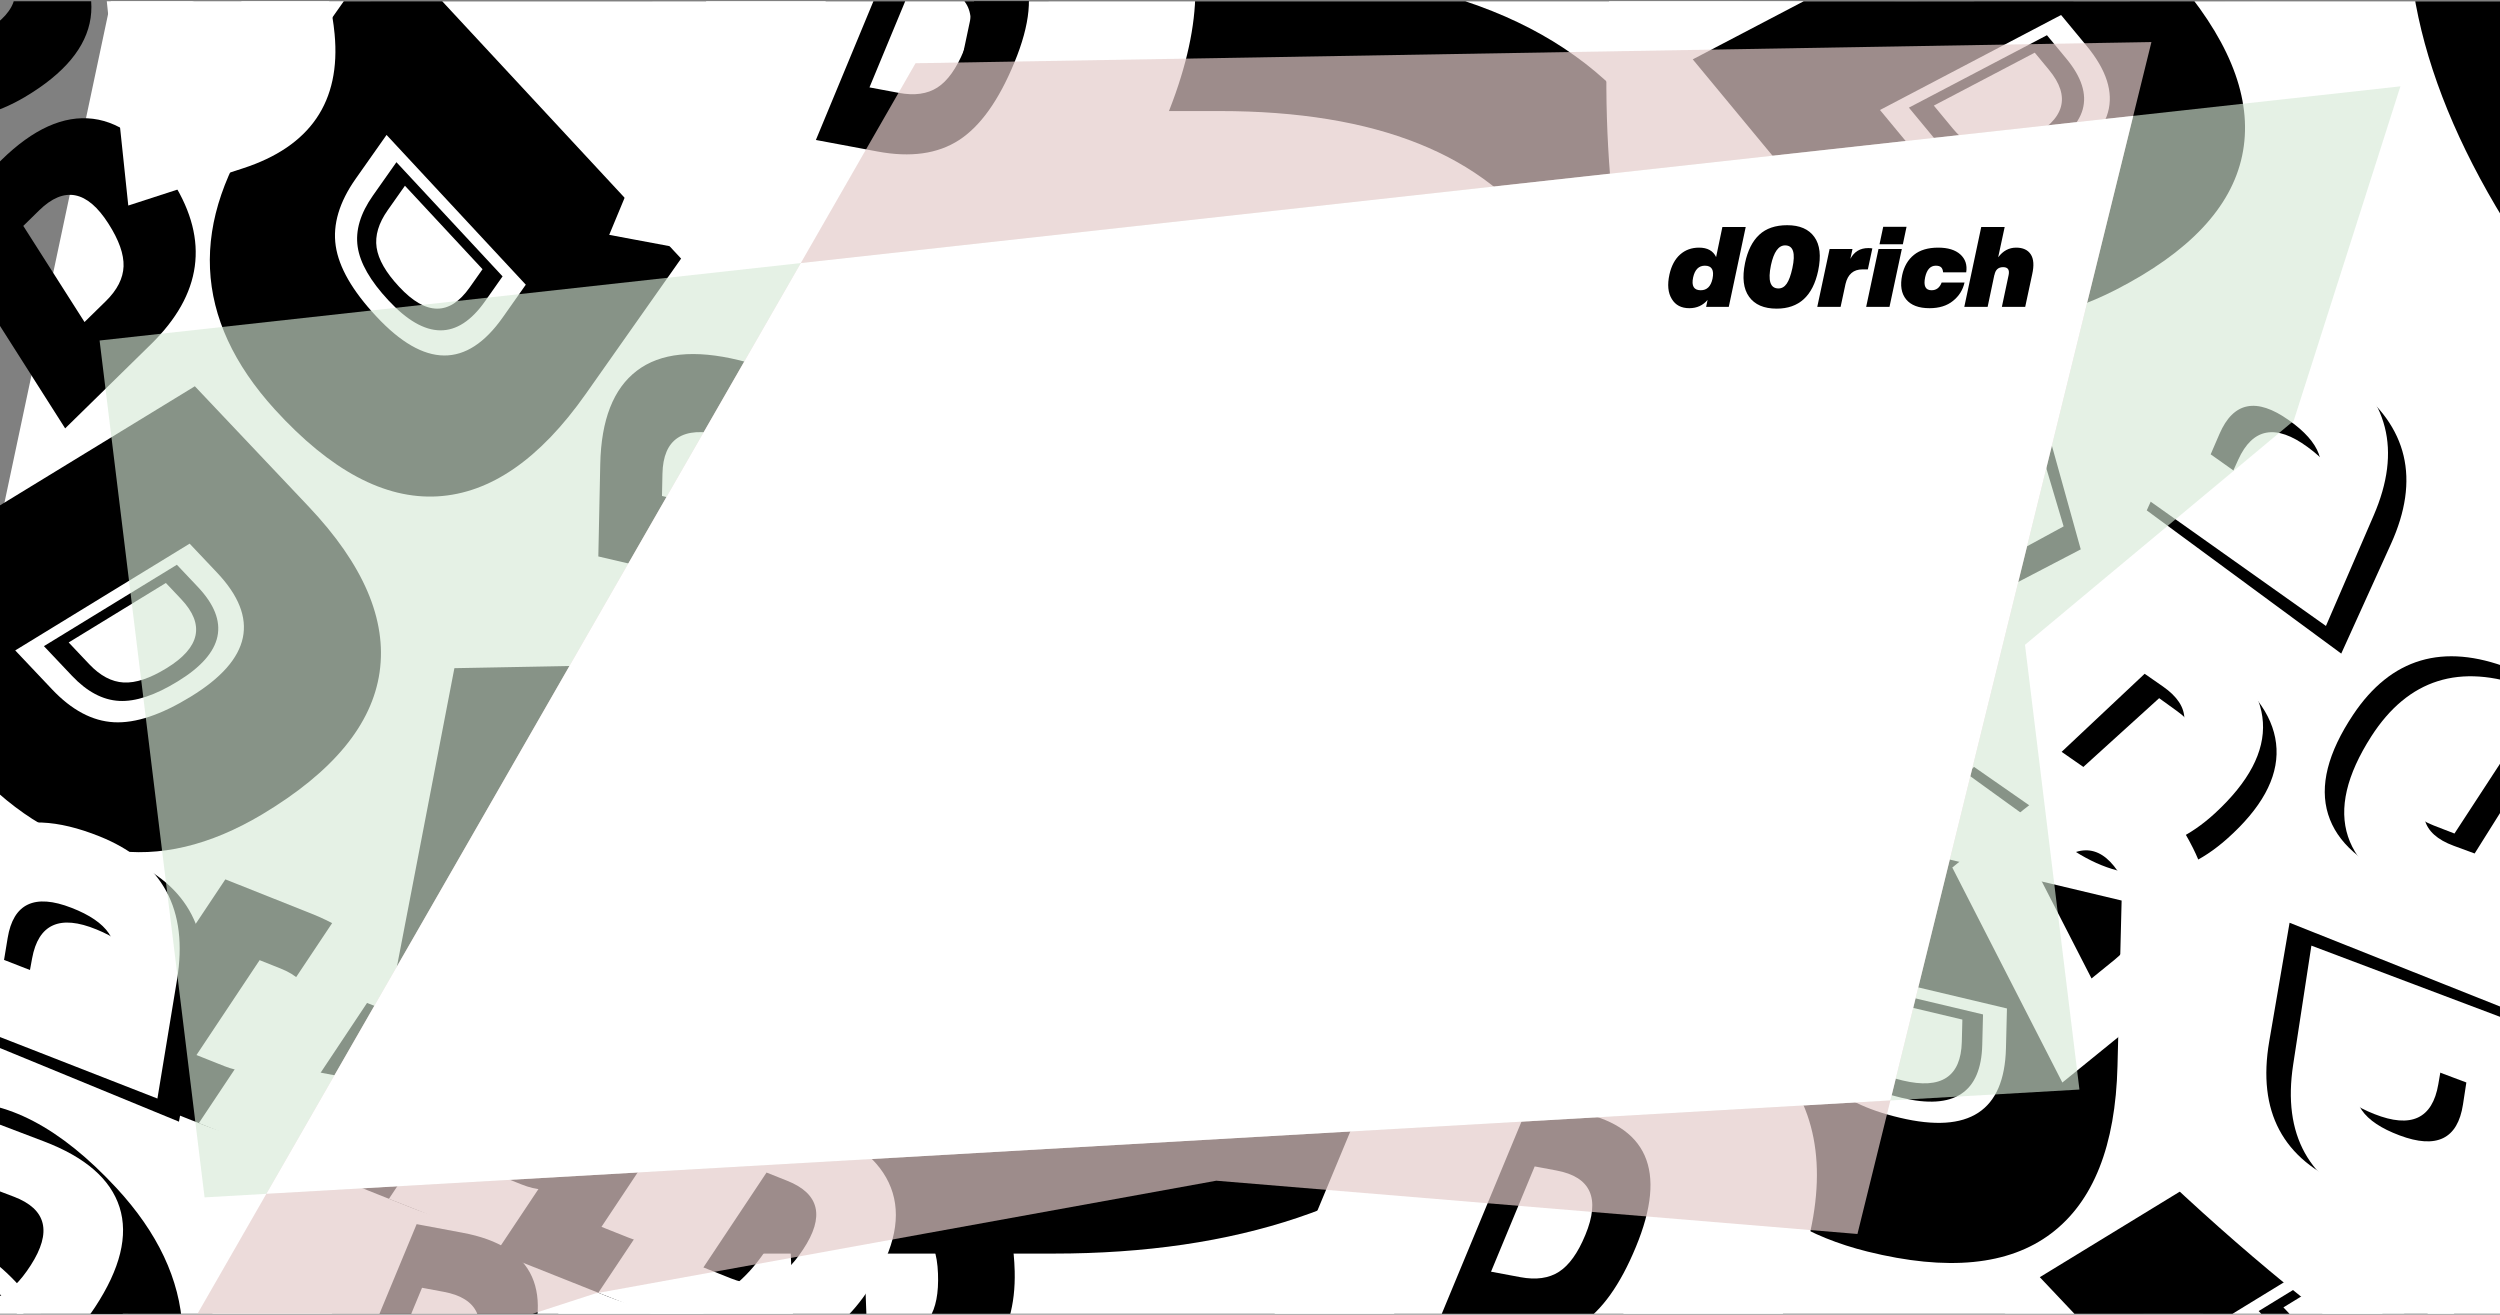 <?xml version="1.0" encoding="UTF-8" standalone="no"?><!DOCTYPE svg PUBLIC "-//W3C//DTD SVG 1.1//EN" "http://www.w3.org/Graphics/SVG/1.1/DTD/svg11.dtd"><svg width="100%" height="100%" viewBox="0 0 1200 631" version="1.1" xmlns="http://www.w3.org/2000/svg" xmlns:xlink="http://www.w3.org/1999/xlink" xml:space="preserve" xmlns:serif="http://www.serif.com/" style="fill-rule:evenodd;clip-rule:evenodd;stroke-linejoin:round;stroke-miterlimit:2;"><rect x="0" y="0" width="1200" height="631" fill="#808080" stroke="none"/><rect id="og-docs-image" x="0" y="0.623" width="1200" height="630" style="fill:none;"/><clipPath id="_clip1"><rect id="og-docs-image1" serif:id="og-docs-image" x="0" y="0.623" width="1200" height="630"/></clipPath><g clip-path="url(#_clip1)"><g><g><path d="M523.809,237.604l44.281,-0c21.344,-0 36.423,5.548 45.236,16.645c8.814,11.097 10.832,27.423 6.053,48.98c-7.115,31.857 -27.715,47.785 -61.802,47.785l-57.82,-0l24.052,-113.41Zm59.572,57.82c3.929,-18.583 -2.496,-27.875 -19.274,-27.875l-10.672,0l-11.309,53.52l14.336,-0c7.645,-0 13.566,-1.992 17.76,-5.974c4.194,-3.982 7.247,-10.539 9.159,-19.671Z"/><path d="M480.979,178.626l89.705,-0c43.239,-0 73.786,11.24 91.641,33.72c17.855,22.48 21.942,55.554 12.262,99.224c-14.413,64.536 -56.147,96.804 -125.2,96.804l-117.133,-0l48.725,-229.748Zm120.682,117.132c7.959,-37.646 -5.055,-56.469 -39.044,-56.469l-21.62,0l-22.91,108.421l29.041,-0c15.489,-0 27.482,-4.034 35.979,-12.101c8.497,-8.067 14.682,-21.35 18.554,-39.851Z" style="fill:#fff;"/><path d="M434.506,107.441l145.294,-0c70.033,-0 119.51,18.205 148.429,54.615c28.919,36.411 35.539,89.981 19.86,160.711c-23.344,104.528 -90.939,156.792 -202.783,156.792l-189.718,-0l78.918,-372.118Zm195.467,189.717c12.892,-60.974 -8.188,-91.462 -63.239,-91.462l-35.017,0l-37.107,175.607l47.037,-0c25.087,-0 44.511,-6.533 58.274,-19.599c13.763,-13.066 23.78,-34.581 30.052,-64.546Z"/><path d="M325.852,-58.993l275.261,0c132.68,0 226.414,34.49 281.202,103.471c54.788,68.98 67.33,170.47 37.626,304.47c-44.227,198.029 -172.286,297.044 -384.177,297.044l-359.424,-0l149.512,-704.985Zm370.315,359.424c24.424,-115.517 -15.512,-173.276 -119.807,-173.276l-66.34,-0l-70.301,332.689l89.114,0c47.527,0 84.327,-12.377 110.401,-37.13c26.074,-24.754 45.052,-65.515 56.933,-122.283Z" style="fill:#fff;"/><path d="M223.69,-215.483l397.464,0c191.583,0 326.93,49.802 406.042,149.406c79.112,99.605 97.221,246.152 54.33,439.641c-63.862,285.946 -248.773,428.918 -554.734,428.918l-518.991,0l215.889,-1017.97Zm534.717,518.991c35.267,-166.802 -22.399,-250.202 -172.996,-250.202l-95.792,-0l-101.511,480.388l128.676,-0c68.627,-0 121.765,-17.872 159.414,-53.615c37.65,-35.743 65.053,-94.6 82.209,-176.571Z"/><path d="M129.581,-359.636l510.033,-0c245.843,-0 419.524,63.907 521.041,191.721c101.518,127.814 124.756,315.866 69.717,564.155c-81.948,366.93 -319.229,550.396 -711.845,550.396l-665.978,-0l277.032,-1306.27Zm686.16,665.978c45.254,-214.042 -28.743,-321.064 -221.993,-321.064l-122.922,0l-130.26,616.443l165.119,0c88.063,0 156.251,-22.933 204.563,-68.799c48.313,-45.867 83.477,-121.393 105.493,-226.58Z" style="fill:#fff;"/></g><g><path d="M1144.09,556.883l30.428,32.171c14.667,15.506 20.997,30.274 18.992,44.302c-2.006,14.029 -12.481,26.713 -31.425,38.054c-28.033,16.722 -53.761,12.701 -77.184,-12.064l-39.732,-42.006l98.921,-60.457Zm-1.071,83.011c16.201,-9.915 18.536,-20.967 7.007,-33.156l-7.333,-7.754l-46.654,28.56l9.851,10.415c5.254,5.555 10.768,8.488 16.544,8.799c5.775,0.311 12.637,-1.977 20.585,-6.864Z"/><path d="M1149.89,532.649l41.624,44.008c20.064,21.213 28.724,41.414 25.98,60.604c-2.743,19.191 -17.073,36.543 -42.988,52.057c-38.348,22.875 -73.543,17.374 -105.585,-16.503l-54.351,-57.464l135.32,-82.702Zm-1.466,113.556c22.162,-13.563 25.357,-28.682 9.586,-45.357l-10.032,-10.606l-63.82,39.069l13.476,14.247c7.187,7.599 14.73,11.611 22.631,12.036c7.9,0.426 17.287,-2.704 28.159,-9.389Z" style="fill:#fff;"/><path d="M1156.61,504.566l54.599,57.725c26.317,27.825 37.677,54.324 34.078,79.496c-3.599,25.172 -22.395,47.933 -56.388,68.283c-50.302,30.005 -96.468,22.79 -138.497,-21.647l-71.293,-75.376l177.501,-108.481Zm-1.923,148.953c29.07,-17.792 33.261,-37.623 12.574,-59.496l-13.159,-13.912l-83.713,51.247l17.675,18.689c9.428,9.967 19.323,15.229 29.686,15.787c10.363,0.558 22.675,-3.547 36.937,-12.315Z"/></g><g><path d="M1665.34,10.007l-82.38,119.681c-39.709,57.688 -82.758,88.121 -129.147,91.297c-46.389,3.177 -94.27,-21.744 -143.642,-74.763c-72.865,-78.496 -77.59,-163.808 -14.175,-255.937l107.569,-156.274l261.775,275.996Zm-267.103,53.441c42.917,45.191 79.982,45.114 111.196,-0.233l19.854,-28.844l-123.611,-130.134l-26.67,38.745c-14.224,20.665 -19.856,40.369 -16.897,59.114c2.959,18.746 15.002,39.196 36.128,61.352Z"/><path d="M1864.04,14.873l-156.071,226.738c-75.229,109.291 -156.786,166.946 -244.671,172.965c-87.885,6.019 -178.596,-41.195 -272.132,-141.64c-138.045,-148.712 -146.997,-310.338 -26.855,-484.877l203.791,-296.065l495.938,522.879Zm-506.031,101.245c81.306,85.616 151.526,85.469 210.661,-0.442l37.614,-54.645l-234.183,-246.541l-50.527,73.404c-26.947,39.149 -37.618,76.48 -32.011,111.993c5.606,35.513 28.421,74.256 68.446,116.231Z" style="fill:#fff;"/><path d="M2050.87,19.449l-225.36,327.399c-108.627,157.812 -226.391,241.062 -353.293,249.753c-126.902,8.691 -257.884,-59.483 -392.946,-204.522c-199.33,-214.733 -212.256,-448.113 -38.777,-700.14l294.265,-427.504l716.111,755.014Zm-730.686,146.193c117.402,123.625 218.797,123.413 304.185,-0.638l54.314,-78.906l-338.15,-355.994l-72.958,105.993c-38.911,56.529 -54.319,110.433 -46.224,161.712c8.095,51.279 41.04,107.223 98.833,167.833Z"/><path d="M2222.97,23.664l-289.187,420.125c-139.392,202.506 -290.509,309.335 -453.352,320.487c-162.843,11.152 -330.922,-76.33 -504.236,-262.446c-255.784,-275.55 -272.371,-575.027 -49.76,-898.433l377.607,-548.58l918.928,968.847Zm-937.63,187.597c150.652,158.639 280.764,158.366 390.336,-0.818l69.696,-101.253l-433.92,-456.818l-93.622,136.011c-49.931,72.54 -69.703,141.711 -59.315,207.513c10.388,65.802 52.663,137.59 126.825,215.365Z" style="fill:#fff;"/></g><g><path d="M273.162,122.232l-25.496,36.204c-12.29,17.451 -25.508,26.585 -39.656,27.402c-14.148,0.816 -28.658,-6.935 -43.531,-23.253c-21.95,-24.16 -23.112,-50.174 -3.485,-78.044l33.292,-47.274l78.876,84.965Zm-81.575,15.414c12.932,13.913 24.227,14.01 33.888,0.292l6.145,-8.725l-37.246,-40.062l-8.255,11.721c-4.402,6.251 -6.183,12.237 -5.342,17.96c0.841,5.722 4.444,11.993 10.81,18.814Z"/><path d="M298.064,123.108l-34.877,49.526c-16.812,23.873 -34.894,36.367 -54.248,37.485c-19.353,1.117 -39.203,-9.486 -59.549,-31.809c-30.026,-33.05 -31.615,-68.636 -4.767,-106.761l45.542,-64.669l107.899,116.228Zm-111.59,21.087c17.689,19.031 33.142,19.164 46.357,0.399l8.405,-11.936l-50.951,-54.803l-11.291,16.034c-6.022,8.551 -8.458,16.74 -7.308,24.568c1.15,7.828 6.079,16.407 14.788,25.738Z" style="fill:#fff;"/><path d="M326.923,124.124l-45.75,64.964c-22.052,31.314 -45.771,47.703 -71.157,49.169c-25.386,1.466 -51.423,-12.442 -78.111,-41.724c-39.386,-43.351 -41.47,-90.031 -6.253,-140.039l59.738,-84.827l141.533,152.457Zm-146.375,27.66c23.203,24.964 43.472,25.138 60.807,0.524l11.026,-15.657l-66.834,-71.886l-14.811,21.031c-7.899,11.217 -11.094,21.96 -9.586,32.227c1.509,10.268 7.975,21.522 19.398,33.761Z"/></g><g><path d="M81.015,237.722l30.428,32.171c14.667,15.507 20.997,30.274 18.992,44.303c-2.006,14.028 -12.481,26.713 -31.425,38.054c-28.033,16.722 -53.761,12.7 -77.184,-12.064l-39.732,-42.007l98.921,-60.457Zm-1.071,83.012c16.2,-9.915 18.536,-20.968 7.007,-33.157l-7.333,-7.753l-46.654,28.56l9.851,10.415c5.254,5.554 10.768,8.487 16.544,8.798c5.775,0.311 12.637,-1.977 20.585,-6.863Z"/><path d="M86.814,213.489l41.624,44.008c20.063,21.212 28.723,41.413 25.98,60.604c-2.743,19.19 -17.073,36.542 -42.988,52.057c-38.348,22.874 -73.543,17.373 -105.585,-16.503l-54.351,-57.464l135.32,-82.702Zm-1.466,113.556c22.162,-13.564 25.357,-28.683 9.586,-45.357l-10.032,-10.606l-63.82,39.068l13.476,14.248c7.187,7.598 14.73,11.61 22.631,12.036c7.9,0.425 17.286,-2.705 28.159,-9.389Z" style="fill:#fff;"/><path d="M93.533,185.405l54.599,57.726c26.318,27.825 37.677,54.323 34.079,79.495c-3.599,25.173 -22.395,47.934 -56.388,68.284c-50.302,30.005 -96.468,22.789 -138.497,-21.647l-71.293,-75.376l177.5,-108.482Zm-1.922,148.953c29.07,-17.791 33.261,-37.623 12.574,-59.495l-13.159,-13.912l-83.714,51.247l17.676,18.688c9.428,9.967 19.323,15.23 29.686,15.788c10.363,0.558 22.675,-3.548 36.937,-12.316Z"/></g><g><path d="M-84.739,645.732l25.181,-36.424c12.138,-17.557 25.277,-26.805 39.417,-27.745c14.14,-0.939 28.717,6.686 43.731,22.875c22.158,23.969 23.545,49.972 4.161,78.011l-32.881,47.56l-79.609,-84.277Zm81.437,-16.122c-13.051,-13.799 -24.347,-13.798 -33.889,0.002l-6.068,8.779l37.591,39.737l8.153,-11.791c4.348,-6.289 6.076,-12.291 5.186,-18.006c-0.89,-5.715 -4.548,-11.955 -10.973,-18.721Z"/><path d="M-109.649,645.071l34.448,-49.827c16.604,-24.017 34.577,-36.668 53.92,-37.953c19.343,-1.285 39.284,9.146 59.822,31.292c30.312,32.788 32.209,68.359 5.692,106.715l-44.979,65.061l-108.903,-115.288Zm111.404,-22.053c-17.854,-18.878 -33.307,-18.877 -46.359,0.002l-8.302,12.009l51.424,54.359l11.152,-16.131c5.948,-8.603 8.313,-16.813 7.095,-24.631c-1.218,-7.817 -6.221,-16.353 -15.01,-25.608Z" style="fill:#fff;"/><path d="M-138.515,644.305l45.185,-65.358c21.78,-31.504 45.356,-48.098 70.728,-49.784c25.372,-1.685 51.529,11.997 78.47,41.046c39.76,43.008 42.249,89.668 7.466,139.98l-59,85.341l-142.849,-151.225Zm146.13,-28.927c-23.419,-24.762 -43.689,-24.761 -60.809,0.003l-10.89,15.752l67.454,71.304l14.628,-21.159c7.801,-11.285 10.904,-22.055 9.306,-32.309c-1.597,-10.254 -8.16,-21.452 -19.689,-33.591Z"/></g><g><path d="M972.611,460.53l-1.104,44.268c-0.532,21.337 -6.455,36.273 -17.768,44.807c-11.313,8.535 -27.685,10.144 -49.115,4.83c-31.67,-7.907 -47.079,-28.898 -46.23,-62.974l1.442,-57.802l112.775,26.871Zm-59.287,58.113c18.479,4.391 27.928,-1.8 28.346,-18.573l0.267,-10.669l-53.221,-12.64l-0.358,14.332c-0.19,7.643 1.653,13.611 5.529,17.903c3.876,4.293 10.355,7.508 19.437,9.647Z"/><path d="M993.81,447.433l-1.511,60.556c-0.728,29.189 -8.83,49.62 -24.305,61.295c-15.476,11.675 -37.872,13.877 -67.188,6.607c-43.323,-10.816 -64.403,-39.532 -63.24,-86.146l1.972,-79.071l154.272,36.759Zm-81.103,79.495c25.279,6.007 38.205,-2.462 38.777,-25.406l0.364,-14.594l-72.804,-17.291l-0.489,19.604c-0.261,10.456 2.26,18.62 7.563,24.491c5.302,5.872 14.165,10.271 26.589,13.196Z" style="fill:#fff;"/><path d="M1018.38,432.256l-1.981,79.431c-0.955,38.288 -11.582,65.088 -31.882,80.402c-20.3,15.314 -49.677,18.202 -88.131,8.666c-56.827,-14.187 -84.478,-51.854 -82.953,-112.999l2.587,-103.719l202.36,48.219Zm-106.383,104.274c33.159,7.88 50.113,-3.229 50.864,-33.325l0.477,-19.144l-95.497,-22.681l-0.642,25.715c-0.342,13.715 2.965,24.424 9.92,32.126c6.956,7.702 18.582,13.472 34.878,17.309Z"/></g><g><path d="M980.86,-16.641l28.235,34.112c13.609,16.442 18.95,31.596 16.021,45.461c-2.928,13.865 -14.219,25.83 -33.872,35.893c-29.077,14.832 -54.483,9.119 -76.218,-17.14l-36.867,-44.542l102.701,-53.784Zm-6.557,82.758c16.821,-8.822 19.882,-19.695 9.184,-32.62l-6.804,-8.221l-48.44,25.413l9.141,11.043c4.875,5.89 10.183,9.181 15.925,9.873c5.743,0.692 12.741,-1.137 20.994,-5.488Z"/><path d="M988.248,-40.439l38.624,46.664c18.617,22.492 25.923,43.222 21.917,62.189c-4.007,18.967 -19.452,35.334 -46.336,49.101c-39.777,20.289 -74.531,12.473 -104.263,-23.448l-50.433,-60.931l140.491,-73.575Zm-8.969,113.211c23.01,-12.069 27.198,-26.943 12.563,-44.624l-9.308,-11.246l-66.264,34.764l12.504,15.107c6.669,8.057 13.931,12.559 21.786,13.506c7.855,0.946 17.428,-1.556 28.719,-7.507Z" style="fill:#fff;"/><path d="M996.81,-68.017l50.663,61.21c24.421,29.503 34.003,56.695 28.748,81.574c-5.254,24.88 -25.514,46.348 -60.779,64.406c-52.175,26.614 -97.763,16.362 -136.763,-30.756l-66.153,-79.924l184.284,-96.51Zm-11.766,148.5c30.183,-15.83 35.676,-35.341 16.48,-58.533l-12.21,-14.752l-86.919,45.6l16.402,19.816c8.748,10.569 18.273,16.474 28.577,17.716c10.303,1.242 22.86,-2.04 37.67,-9.847Z"/></g><path d="M108.163,422.095l41.142,16.378c19.83,7.894 31.788,18.625 35.872,32.195c4.085,13.57 -0.079,29.485 -12.491,47.745c-18.392,26.967 -43.423,34.147 -75.093,21.54l-53.72,-21.385l64.29,-96.473Zm33.964,75.753c10.523,-15.812 7.991,-26.821 -7.597,-33.026l-9.916,-3.947l-30.301,45.542l13.319,5.302c7.104,2.827 13.34,3.167 18.71,1.019c5.37,-2.149 10.632,-7.112 15.785,-14.89Z" style="fill-rule:nonzero;"/><path d="M-5.665,-68.017l30.318,32.275c14.614,15.556 20.894,30.346 18.84,44.367c-2.053,14.022 -12.572,26.67 -31.555,37.947c-28.09,16.626 -53.804,12.516 -77.142,-12.328l-39.588,-42.142l99.127,-60.119Zm-1.355,83.008c16.234,-9.86 18.608,-20.904 7.121,-33.133l-7.307,-7.778l-46.751,28.4l9.815,10.449c5.235,5.572 10.739,8.524 16.514,8.855c5.774,0.33 12.643,-1.934 20.608,-6.793Z" style="fill-rule:nonzero;"/><path d="M-30.937,107.796l31.622,-30.998c15.242,-14.941 29.894,-21.535 43.956,-19.78c14.062,1.755 26.932,12.002 38.61,30.741c17.219,27.73 13.658,53.526 -10.684,77.387l-41.291,40.475l-62.213,-97.825Zm83.017,-0.412c-10.203,-16.021 -21.295,-18.159 -33.277,-6.414l-7.621,7.471l29.389,46.136l10.237,-10.035c5.46,-5.352 8.294,-10.918 8.502,-16.698c0.208,-5.78 -2.202,-12.6 -7.23,-20.46Z" style="fill-rule:nonzero;"/><path d="M287.197,267.091l0.922,-44.271c0.445,-21.34 6.306,-36.3 17.584,-44.88c11.278,-8.581 27.643,-10.258 49.095,-5.032c31.702,7.777 47.198,28.705 46.488,62.784l-1.204,57.808l-112.885,-26.409Zm59.048,-58.355c-18.497,-4.315 -27.921,1.914 -28.27,18.689l-0.222,10.669l53.272,12.422l0.299,-14.333c0.159,-7.644 -1.709,-13.604 -5.602,-17.88c-3.894,-4.277 -10.387,-7.466 -19.477,-9.567Z" style="fill-rule:nonzero;"/><path d="M159.735,442.625l41.141,16.377c19.831,7.894 31.789,18.626 35.873,32.195c4.085,13.57 -0.079,29.485 -12.491,47.746c-18.393,26.966 -43.424,34.146 -75.093,21.539l-53.721,-21.384l64.291,-96.473Zm33.964,75.753c10.523,-15.813 7.991,-26.822 -7.598,-33.027l-9.915,-3.947l-30.301,45.542l13.319,5.302c7.103,2.828 13.34,3.167 18.71,1.019c5.37,-2.149 10.631,-7.112 15.785,-14.889Z" style="fill:#fff;fill-rule:nonzero;"/><g><path d="M178.962,583.248l43.526,8.14c20.981,3.924 34.782,12.15 41.406,24.678c6.623,12.528 5.605,28.947 -3.055,49.258c-12.85,30.006 -36.027,41.875 -69.533,35.609l-56.835,-10.629l44.491,-107.056Zm47.927,67.786c7.279,-17.544 2.672,-27.858 -13.82,-30.943l-10.49,-1.962l-20.955,50.529l14.091,2.635c7.515,1.406 13.7,0.537 18.555,-2.606c4.855,-3.144 9.062,-9.028 12.619,-17.653Z"/><path d="M150.299,514.203l91.577,17.127c44.141,8.255 73.18,25.562 87.115,51.92c13.936,26.358 11.794,60.903 -6.427,103.636c-27.035,63.13 -75.8,88.104 -146.294,74.919l-119.577,-22.363l93.606,-225.239Zm100.837,142.618c15.313,-36.912 5.621,-58.612 -29.077,-65.102l-22.071,-4.128l-44.089,106.309l29.647,5.545c15.812,2.957 28.825,1.129 39.04,-5.484c10.215,-6.613 19.065,-18.993 26.55,-37.14Z" style="fill:#fff;"/></g><path d="M208.428,462.008l41.141,16.377c19.83,7.894 31.788,18.626 35.873,32.195c4.084,13.57 -0.08,29.485 -12.492,47.746c-18.392,26.966 -43.423,34.146 -75.093,21.539l-53.72,-21.384l64.291,-96.473Zm33.963,75.753c10.523,-15.813 7.991,-26.822 -7.597,-33.027l-9.916,-3.947l-30.301,45.542l13.319,5.302c7.104,2.828 13.34,3.167 18.71,1.019c5.37,-2.148 10.632,-7.112 15.785,-14.889Z" style="fill-rule:nonzero;"/><g><path d="M248.352,365.208l44.273,-0.832c21.34,-0.401 36.521,4.863 45.541,15.792c9.021,10.929 11.345,27.215 6.972,48.858c-6.515,31.984 -26.812,48.297 -60.893,48.938l-57.81,1.086l21.917,-113.842Zm60.648,56.69c3.579,-18.653 -3.019,-27.822 -19.794,-27.507l-10.67,0.2l-10.302,53.723l14.333,-0.27c7.645,-0.143 13.526,-2.245 17.645,-6.305c4.119,-4.061 7.048,-10.674 8.788,-19.841Z"/><path d="M234.34,344.602l60.564,-1.138c29.193,-0.549 49.959,6.653 62.299,21.603c12.34,14.951 15.519,37.229 9.538,66.835c-8.912,43.754 -36.679,66.069 -83.3,66.946l-79.082,1.486l29.981,-155.732Zm82.965,77.551c4.896,-25.518 -4.13,-38.061 -27.077,-37.63l-14.597,0.275l-14.092,73.49l19.607,-0.369c10.457,-0.196 18.503,-3.072 24.138,-8.626c5.634,-5.554 9.641,-14.601 12.021,-27.14Z" style="fill:#fff;"/><path d="M218.103,320.724l79.443,-1.493c38.292,-0.72 65.532,8.726 81.718,28.337c16.186,19.611 20.357,48.833 12.511,87.668c-11.69,57.393 -48.112,86.664 -109.266,87.813l-103.732,1.949l39.326,-204.274Zm108.826,101.723c6.422,-33.471 -5.417,-49.924 -35.518,-49.359l-19.146,0.36l-18.485,96.398l25.719,-0.483c13.717,-0.258 24.271,-4.03 31.662,-11.315c7.39,-7.286 12.646,-19.152 15.768,-35.601Z"/></g><path d="M250.985,478.949l41.141,16.377c19.831,7.894 31.789,18.626 35.873,32.196c4.085,13.569 -0.079,29.484 -12.491,47.745c-18.392,26.967 -43.424,34.146 -75.093,21.54l-53.721,-21.385l64.291,-96.473Zm33.964,75.753c10.523,-15.813 7.991,-26.821 -7.598,-33.027l-9.915,-3.947l-30.301,45.542l13.319,5.302c7.103,2.828 13.34,3.167 18.71,1.019c5.37,-2.148 10.631,-7.112 15.785,-14.889Z" style="fill:#fff;fill-rule:nonzero;"/><path d="M302.557,504.566l41.141,16.377c19.831,7.894 31.788,18.626 35.873,32.195c4.085,13.57 -0.079,29.485 -12.491,47.746c-18.393,26.966 -43.424,34.146 -75.094,21.539l-53.72,-21.384l64.291,-96.473Zm33.964,75.752c10.523,-15.812 7.99,-26.821 -7.598,-33.026l-9.915,-3.947l-30.301,45.542l13.319,5.302c7.103,2.828 13.34,3.167 18.71,1.019c5.37,-2.149 10.631,-7.112 15.785,-14.89Z" style="fill-rule:nonzero;"/><path d="M378.421,569.679l42.96,-10.736c20.707,-5.175 36.682,-3.448 47.923,5.181c11.241,8.629 17.157,23.979 17.747,46.051c0.822,32.631 -15.302,53.079 -48.372,61.343l-56.095,14.019l-4.163,-115.858Zm71.814,41.652c-0.694,-18.982 -9.179,-26.438 -25.457,-22.37l-10.353,2.587l2.004,54.665l13.908,-3.476c7.417,-1.854 12.678,-5.221 15.782,-10.101c3.104,-4.88 4.476,-11.982 4.116,-21.305Z" style="fill-rule:nonzero;"/><path d="M351.488,524.044l41.141,16.377c19.83,7.894 31.788,18.626 35.873,32.195c4.084,13.57 -0.079,29.485 -12.492,47.746c-18.392,26.966 -43.423,34.146 -75.093,21.539l-53.72,-21.384l64.291,-96.473Zm33.963,75.752c10.524,-15.812 7.991,-26.821 -7.597,-33.026l-9.915,-3.947l-30.302,45.542l13.319,5.302c7.104,2.828 13.341,3.167 18.71,1.019c5.37,-2.149 10.632,-7.112 15.785,-14.89Z" style="fill:#fff;fill-rule:nonzero;"/><g><path d="M1029.92,293.5l35.89,25.936c17.299,12.502 26.271,25.831 26.915,39.988c0.643,14.156 -7.284,28.571 -23.783,43.243c-24.426,21.653 -50.453,22.497 -78.081,2.531l-46.863,-33.867l85.922,-77.831Zm14.416,81.756c14.07,-12.76 14.305,-24.054 0.706,-33.881l-8.65,-6.251l-40.514,36.754l11.619,8.396c6.197,4.479 12.162,6.332 17.894,5.562c5.732,-0.771 12.047,-4.297 18.945,-10.58Z"/><path d="M998.756,263.697l-39.268,20.465c-18.928,9.865 -34.864,11.913 -47.809,6.146c-12.944,-5.767 -22.279,-19.313 -28.004,-40.638c-8.413,-31.538 2.494,-55.185 32.722,-70.938l51.274,-26.722l31.085,111.687Zm-79.551,-23.742c5.105,18.295 15.096,23.565 29.975,15.811l9.463,-4.932l-14.705,-52.687l-12.713,6.625c-6.78,3.534 -11.11,8.035 -12.989,13.505c-1.879,5.47 -1.556,12.696 0.969,21.678Z"/><path d="M1030.44,244.994l18.285,-40.329c8.813,-19.44 20.093,-30.882 33.839,-34.327c13.746,-3.445 29.449,1.459 47.108,14.712c26.077,19.634 32.077,44.974 18.002,76.019l-23.875,52.66l-93.359,-68.735Zm77.26,-30.381c-15.303,-11.252 -26.418,-9.237 -33.346,6.044l-4.407,9.719l44.074,32.4l5.92,-13.057c3.157,-6.963 3.788,-13.177 1.893,-18.642c-1.895,-5.464 -6.606,-10.952 -14.134,-16.464Z"/><path d="M1022.22,281.909l36.348,25.291c17.52,12.19 26.728,25.357 27.625,39.5c0.897,14.143 -6.772,28.697 -23.007,43.662c-24.035,22.086 -50.042,23.394 -78.022,3.925l-47.461,-33.024l84.517,-79.354Zm15.875,81.486c13.839,-13.01 13.873,-24.306 0.101,-33.889l-8.76,-6.096l-39.851,37.472l11.767,8.188c6.276,4.367 12.272,6.114 17.99,5.241c5.717,-0.873 11.968,-4.512 18.753,-10.916Z" style="fill:#fff;"/><path d="M990.537,252.668l-38.896,21.163c-18.749,10.201 -34.646,12.534 -47.691,6.999c-13.046,-5.535 -22.621,-18.912 -28.726,-40.131c-8.976,-31.383 1.507,-55.22 31.449,-71.511l50.789,-27.635l33.075,111.115Zm-79.962,-22.318c5.43,18.201 15.514,23.293 30.252,15.274l9.374,-5.101l-15.645,-52.416l-12.592,6.852c-6.716,3.654 -10.965,8.232 -12.746,13.735c-1.781,5.502 -1.329,12.721 1.357,21.656Z" style="fill:#fff;"/><path d="M1021.88,233.402l17.561,-40.65c8.465,-19.594 19.538,-31.236 33.22,-34.926c13.682,-3.69 29.47,0.932 47.364,13.868c26.423,19.165 32.876,44.393 19.357,75.685l-22.93,53.079l-94.572,-67.056Zm76.704,-31.757c-15.501,-10.977 -26.579,-8.764 -33.232,6.638l-4.233,9.797l44.646,31.607l5.685,-13.16c3.032,-7.019 3.552,-13.243 1.56,-18.673c-1.992,-5.43 -6.801,-10.833 -14.426,-16.209Z" style="fill:#fff;"/></g><g><path d="M1194.94,438.73l-41.286,-16.009c-19.9,-7.716 -31.953,-18.341 -36.159,-31.873c-4.206,-13.533 -0.185,-29.484 12.063,-47.855c18.151,-27.13 43.116,-34.534 74.898,-22.211l53.909,20.903l-63.425,97.045Zm-34.64,-75.446c-10.381,15.906 -7.75,26.891 7.893,32.957l9.95,3.858l29.892,-45.811l-13.366,-5.183c-7.128,-2.764 -13.367,-3.048 -18.718,-0.851c-5.35,2.196 -10.567,7.206 -15.651,15.03Z"/><path d="M1206.71,485.788l-7.482,43.644c-3.606,21.037 -11.622,34.962 -24.049,41.774c-12.426,6.812 -28.859,6.042 -49.298,-2.31c-30.197,-12.395 -42.416,-35.39 -36.656,-68.987l9.769,-56.989l107.716,42.868Zm-67.054,48.946c17.652,7.013 27.895,2.251 30.73,-14.286l1.803,-10.519l-50.839,-20.189l-2.422,14.129c-1.292,7.536 -0.33,13.708 2.887,18.514c3.216,4.807 9.163,8.924 17.841,12.351Z"/><path d="M1205.32,447.996l-41.565,-15.268c-20.036,-7.359 -32.277,-17.766 -36.724,-31.222c-4.447,-13.455 -0.711,-29.476 11.207,-48.063c17.663,-27.45 42.492,-35.298 74.489,-23.545l54.274,19.936l-61.681,98.162Zm-35.983,-74.814c-10.095,16.088 -7.268,27.025 8.481,32.81l10.017,3.68l29.069,-46.338l-13.456,-4.943c-7.177,-2.636 -13.42,-2.808 -18.731,-0.517c-5.31,2.292 -10.437,7.394 -15.38,15.308Z" style="fill:#fff;"/><path d="M1217.93,494.837l-6.701,43.771c-3.23,21.098 -10.996,35.164 -23.299,42.197c-12.302,7.033 -28.746,6.557 -49.331,-1.429c-30.414,-11.853 -43.041,-34.627 -37.883,-68.321l8.749,-57.154l108.465,40.936Zm-66.169,50.137c17.774,6.696 27.931,1.751 30.47,-14.834l1.615,-10.549l-51.192,-19.277l-2.169,14.17c-1.157,7.558 -0.085,13.711 3.217,18.46c3.301,4.748 9.321,8.758 18.059,12.03Z" style="fill:#fff;"/></g><g><path d="M-10.09,541.486l41.099,16.483c19.81,7.945 31.74,18.708 35.79,32.288c4.049,13.58 -0.155,29.484 -12.615,47.713c-18.461,26.919 -43.511,34.035 -75.148,21.346l-53.665,-21.522l64.539,-96.308Zm33.768,75.84c10.564,-15.785 8.06,-26.8 -7.512,-33.046l-9.905,-3.972l-30.418,45.464l13.305,5.336c7.096,2.846 13.332,3.202 18.707,1.067c5.376,-2.135 10.65,-7.084 15.823,-14.849Z"/><path d="M-21.317,494.296l7.984,-43.556c3.848,-20.994 12.024,-34.825 24.528,-41.494c12.504,-6.668 28.927,-5.709 49.269,2.878c30.052,12.742 42.005,35.877 35.859,69.405l-10.425,56.872l-107.215,-44.105Zm67.613,-48.171c-17.57,-7.215 -27.868,-2.572 -30.893,13.931l-1.924,10.497l50.603,20.774l2.585,-14.101c1.379,-7.52 0.488,-13.702 -2.673,-18.546c-3.161,-4.843 -9.06,-9.029 -17.698,-12.555Z"/><path d="M-20.358,532.101l41.387,15.745c19.949,7.59 32.07,18.138 36.361,31.643c4.292,13.506 0.372,29.483 -11.759,47.931c-17.978,27.245 -42.896,34.807 -74.755,22.686l-54.041,-20.56l62.807,-97.445Zm35.119,75.224c10.28,-15.972 7.579,-26.94 -8.102,-32.906l-9.975,-3.795l-29.6,46l13.398,5.097c7.146,2.719 13.387,2.963 18.723,0.733c5.337,-2.23 10.522,-7.273 15.556,-15.129Z" style="fill:#fff;"/><path d="M-32.426,485.118l7.204,-43.691c3.473,-21.06 11.401,-35.035 23.784,-41.926c12.383,-6.891 28.82,-6.225 49.312,1.997c30.274,12.203 42.639,35.121 37.093,68.753l-9.407,57.05l-107.986,-42.183Zm66.742,-49.371c-17.696,-6.9 -27.909,-2.073 -30.639,14.481l-1.737,10.53l50.967,19.866l2.332,-14.145c1.244,-7.544 0.243,-13.709 -3.004,-18.495c-3.246,-4.787 -9.22,-8.866 -17.919,-12.237Z" style="fill:#fff;"/></g><path d="M937.101,416.419l34.374,-27.914c16.569,-13.455 31.772,-18.654 45.609,-15.595c13.838,3.058 25.696,14.46 35.576,34.206c14.559,29.215 8.608,54.566 -17.853,76.054l-44.884,36.449l-52.822,-103.2Zm82.694,7.331c-8.665,-16.902 -19.509,-20.065 -32.534,-9.489l-8.284,6.728l24.959,48.675l11.128,-9.037c5.936,-4.82 9.276,-10.097 10.022,-15.833c0.746,-5.735 -1.018,-12.75 -5.291,-21.044Z" style="fill:#fff;fill-rule:nonzero;"/><path d="M378.936,259.538l43.526,8.14c20.98,3.924 34.782,12.15 41.406,24.678c6.623,12.528 5.605,28.947 -3.055,49.258c-12.85,30.006 -36.028,41.875 -69.534,35.609l-56.834,-10.63l44.491,-107.055Zm47.927,67.786c7.278,-17.544 2.672,-27.858 -13.82,-30.943l-10.491,-1.962l-20.955,50.529l14.091,2.635c7.516,1.405 13.701,0.537 18.556,-2.606c4.855,-3.144 9.061,-9.028 12.619,-17.653Z" style="fill:#fff;fill-rule:nonzero;"/><path d="M49.446,-16.638l42.119,-13.667c20.302,-6.588 36.357,-5.964 48.166,1.871c11.808,7.834 18.766,22.741 20.875,44.72c3.065,32.497 -11.614,54.006 -44.036,64.527l-54.998,17.846l-12.126,-115.297Zm74.51,36.611c-1.998,-18.889 -10.977,-25.744 -26.936,-20.565l-10.151,3.294l5.762,54.396l13.635,-4.424c7.273,-2.36 12.289,-6.081 15.05,-11.163c2.761,-5.083 3.641,-12.262 2.64,-21.538Z" style="fill:#fff;fill-rule:nonzero;"/><g><path d="M713.03,524.998l43.527,8.141c20.98,3.924 34.782,12.15 41.405,24.678c6.624,12.528 5.605,28.947 -3.054,49.257c-12.85,30.006 -36.028,41.876 -69.534,35.61l-56.835,-10.63l44.491,-107.056Zm47.928,67.787c7.278,-17.544 2.671,-27.859 -13.821,-30.943l-10.49,-1.962l-20.955,50.528l14.091,2.636c7.515,1.405 13.701,0.536 18.556,-2.607c4.855,-3.143 9.061,-9.027 12.619,-17.652Z"/><path d="M684.368,455.953l91.576,17.127c44.142,8.256 73.18,25.563 87.116,51.921c13.935,26.358 11.793,60.903 -6.427,103.635c-27.036,63.131 -75.801,88.104 -146.295,74.92l-119.577,-22.364l93.607,-225.239Zm100.836,142.619c15.313,-36.912 5.621,-58.613 -29.077,-65.102l-22.071,-4.128l-44.088,106.309l29.647,5.544c15.811,2.957 28.825,1.13 39.039,-5.483c10.215,-6.613 19.065,-18.993 26.55,-37.14Z" style="fill:#fff;"/></g><g><path d="M414.687,-43.461l43.526,8.141c20.98,3.924 34.782,12.15 41.406,24.678c6.623,12.527 5.605,28.947 -3.055,49.257c-12.85,30.006 -36.028,41.876 -69.534,35.61l-56.834,-10.63l44.491,-107.056Zm47.927,67.787c7.278,-17.545 2.672,-27.859 -13.82,-30.943l-10.49,-1.962l-20.956,50.528l14.091,2.636c7.516,1.405 13.701,0.536 18.556,-2.607c4.855,-3.143 9.061,-9.027 12.619,-17.652Z"/><path d="M386.024,-112.506l91.577,17.127c44.141,8.256 73.18,25.563 87.115,51.921c13.935,26.358 11.793,60.903 -6.427,103.635c-27.035,63.131 -75.8,88.104 -146.294,74.92l-119.577,-22.364l93.606,-225.239Zm100.837,142.619c15.313,-36.912 5.62,-58.613 -29.078,-65.102l-22.07,-4.128l-44.089,106.308l29.647,5.545c15.812,2.957 28.825,1.129 39.04,-5.483c10.215,-6.613 19.065,-18.993 26.55,-37.14Z" style="fill:#fff;"/></g></g><path d="M47.801,163.446l50.396,411.299l899.933,-51.759l-26.138,-213.483l128.993,-107.537l51.214,-160.523l-1104.4,122.003Z" style="fill:#d6e9d7;fill-opacity:0.63;"/><path d="M439.452,30.352l-381.572,664.548l227.92,-74.074l297.999,-54.087l307.779,25.567l141.11,-572.121l-593.236,10.167Z" style="fill:#e4cbc9;fill-opacity:0.69;"/><path d="M384.381,126.264l639.569,-70.653l-116.562,472.594l-779.538,44.835l256.531,-446.776Z" style="fill:#fff;"/><g><path d="M823.732,123.385l3.014,-14.428l11.198,0l-8.129,38.33l-10.875,0l0.7,-3.338c-2.225,2.656 -5.15,3.984 -8.775,3.984c-3.84,0 -6.639,-1.471 -8.398,-4.414c-1.83,-2.943 -2.207,-6.873 -1.13,-11.79c0.933,-4.163 2.637,-7.348 5.114,-9.556c2.476,-2.207 5.509,-3.31 9.098,-3.31c4.02,-0 6.747,1.507 8.183,4.522Zm-7.376,15.935c2.979,-0 4.863,-1.849 5.653,-5.545c0.861,-4.164 -0.359,-6.245 -3.661,-6.245c-2.943,-0 -4.827,1.884 -5.652,5.652c-0.862,4.092 0.359,6.138 3.66,6.138Z" style="fill-rule:nonzero;"/><path d="M852.802,148.148c-6.101,0 -10.515,-1.902 -13.243,-5.706c-2.728,-3.768 -3.374,-9.17 -1.938,-16.204c1.256,-5.958 3.526,-10.471 6.81,-13.539c3.284,-3.069 7.761,-4.603 13.432,-4.603c5.993,-0 10.336,1.884 13.028,5.652c2.691,3.733 3.301,9.134 1.83,16.204c-2.584,12.131 -9.224,18.196 -19.919,18.196Zm0.862,-9.69c1.579,0 2.898,-0.762 3.956,-2.288c1.059,-1.525 1.965,-4.01 2.719,-7.456c1.579,-7.285 0.413,-10.928 -3.499,-10.928c-3.158,-0 -5.419,3.158 -6.783,9.475c-1.544,7.465 -0.341,11.197 3.607,11.197Z" style="fill-rule:nonzero;"/><path d="M896.785,119.078c0.718,-0 1.364,0.054 1.938,0.161l-2.153,10.067l-2.584,0c-4.307,0 -7.017,2.315 -8.129,6.945l-2.369,11.036l-11.198,0l5.922,-27.778l10.982,-0l-1.023,4.737c1.831,-3.445 4.702,-5.168 8.614,-5.168Z" style="fill-rule:nonzero;"/><path d="M913.366,117.248l-11.198,-0l1.777,-8.399l11.197,0l-1.776,8.399Zm-6.406,30.039l-11.198,0l5.922,-27.778l11.197,-0l-5.921,27.778Z" style="fill-rule:nonzero;"/><path d="M926.179,147.933c-5.169,0 -8.91,-1.409 -11.225,-4.226c-2.315,-2.817 -2.952,-6.702 -1.911,-11.655c0.897,-4.163 2.781,-7.402 5.653,-9.717c2.871,-2.315 6.747,-3.472 11.628,-3.472c4.701,-0 8.254,1.094 10.659,3.283c2.405,2.19 3.338,5.043 2.799,8.56l-11.09,0c-0.107,-1.148 -0.439,-1.965 -0.995,-2.449c-0.557,-0.485 -1.391,-0.727 -2.504,-0.727c-2.584,-0 -4.289,1.83 -5.114,5.491c-0.897,4.199 0.126,6.299 3.069,6.299c2.296,-0 3.912,-1.239 4.845,-3.715l10.982,0c-0.79,3.553 -2.638,6.496 -5.545,8.829c-2.871,2.333 -6.622,3.499 -11.251,3.499Z" style="fill-rule:nonzero;"/><path d="M967.739,118.863c3.266,-0 5.607,1.076 7.025,3.23c1.418,2.153 1.642,5.365 0.673,9.636l-3.338,15.558l-11.197,0l3.23,-15.235c0.538,-2.548 -0.341,-3.822 -2.638,-3.822c-2.297,-0 -3.679,1.238 -4.145,3.714l-0.054,0l-3.23,15.343l-11.198,0l8.129,-38.33l11.252,0l-3.123,14.535c2.333,-3.086 5.204,-4.629 8.614,-4.629Z" style="fill-rule:nonzero;"/></g></g></svg>